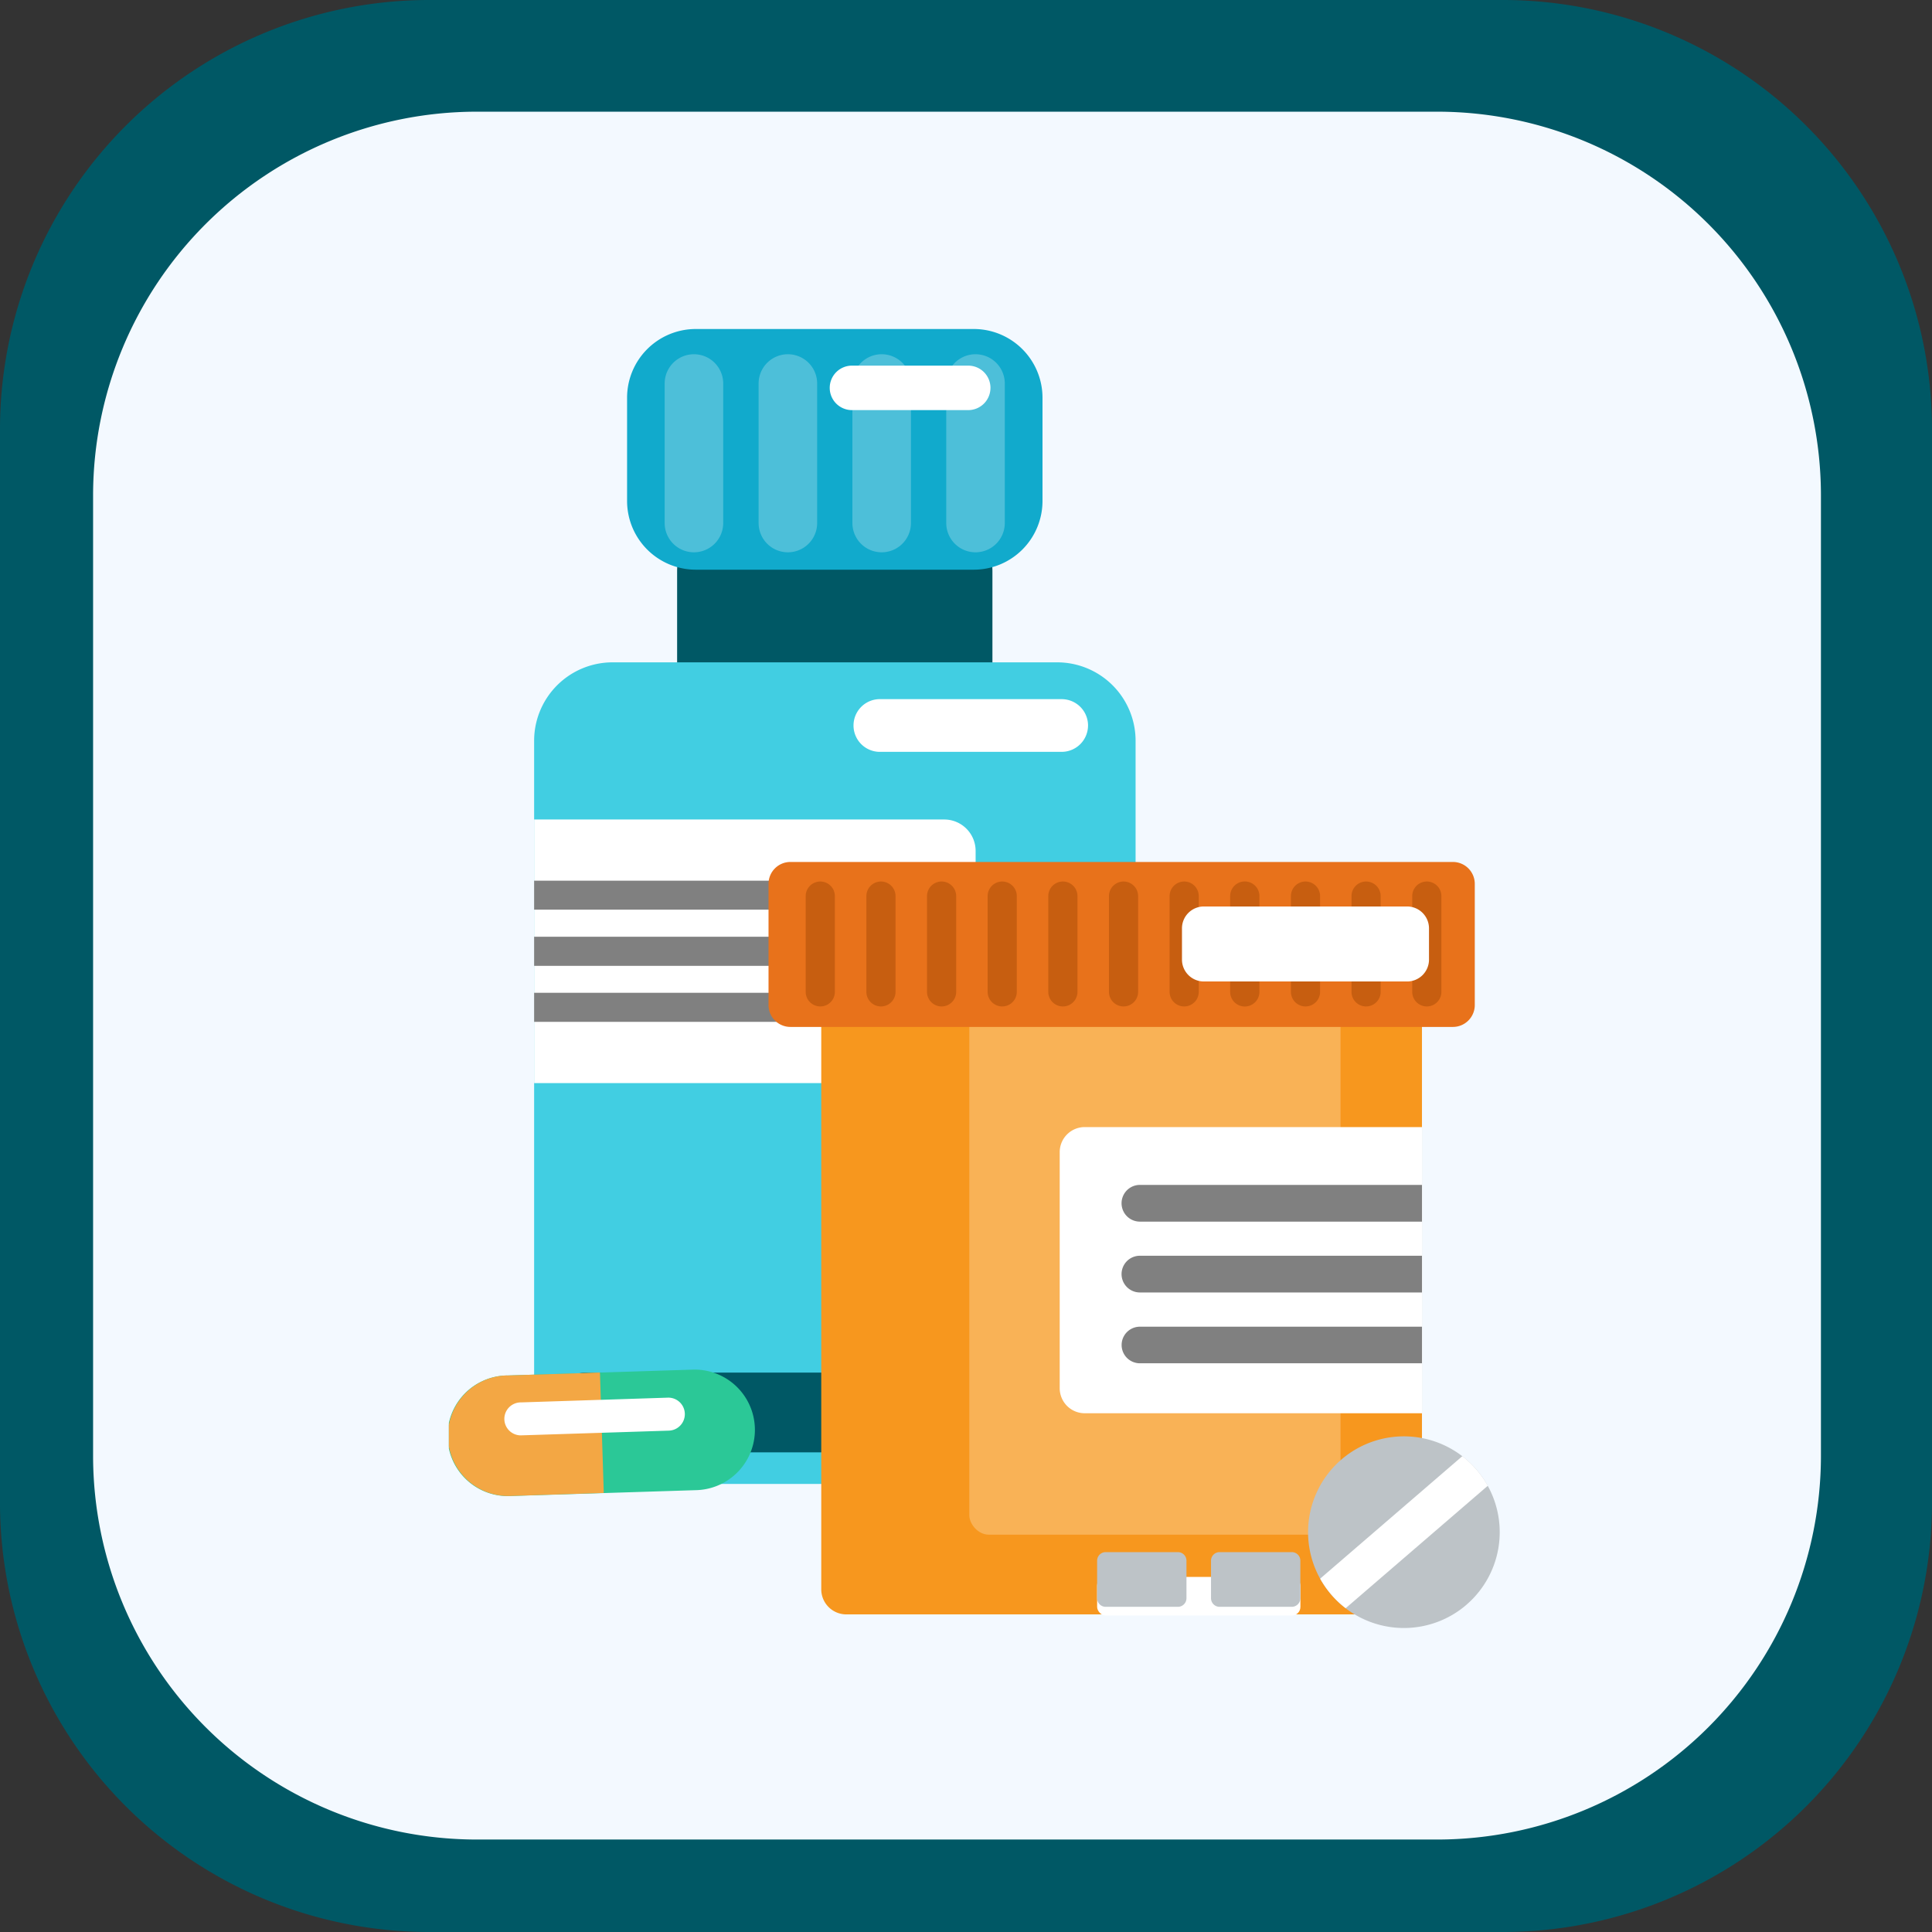 <svg xmlns="http://www.w3.org/2000/svg" xmlns:xlink="http://www.w3.org/1999/xlink" width="99" height="99" viewBox="0 0 99 99">
  <rect x="0" y="0" width="99" height="99" fill="#333333" stroke="none"/>
  <defs>
    <clipPath id="clip-path">
      <rect id="Rectangle_401223" data-name="Rectangle 401223" width="99" height="99" transform="translate(0)" fill="#f3a744"/>
    </clipPath>
    <clipPath id="clip-path-2">
      <rect id="Rectangle_401223-2" data-name="Rectangle 401223" width="88.539" height="88.539" fill="#f3f9ff"/>
    </clipPath>
    <clipPath id="clip-path-3">
      <rect id="Rectangle_405387" data-name="Rectangle 405387" width="53.85" height="66.563" fill="none"/>
    </clipPath>
  </defs>
  <g id="Group_1109772" data-name="Group 1109772" transform="translate(-619.921 -5755.871)">
    <g id="Group_1100724" data-name="Group 1100724" transform="translate(619.921 5755.871)">
      <g id="Group_1099654" data-name="Group 1099654" transform="translate(0 0)">
        <g id="Mask_Group_1099652" data-name="Mask Group 1099652" clip-path="url(#clip-path)">
          <path id="Path_873521" data-name="Path 873521" d="M99,77.066A22,22,0,0,1,77.066,99H21.934A22,22,0,0,1,0,77.066V21.933A22,22,0,0,1,21.934,0H77.066A22,22,0,0,1,99,21.934Z" transform="translate(0)" fill="#005865"/>
        </g>
      </g>
      <g id="Group_1099659" data-name="Group 1099659" transform="translate(4.77 5.723)">
        <g id="Group_1099652" data-name="Group 1099652" transform="translate(0 0)" clip-path="url(#clip-path-2)">
          <path id="Path_873521-2" data-name="Path 873521" d="M88.539,68.922A19.674,19.674,0,0,1,68.923,88.539H19.616A19.674,19.674,0,0,1,0,68.922V19.616A19.674,19.674,0,0,1,19.616,0H68.923A19.674,19.674,0,0,1,88.539,19.616Z" fill="#f3f9ff"/>
        </g>
      </g>
    </g>
    <g id="Group_1100725" data-name="Group 1100725" transform="translate(636.343 5771.293)">
      <rect id="Rectangle_401104" data-name="Rectangle 401104" width="68" height="69" transform="translate(-0.422 0.438)" fill="none"/>
      <g id="Group_1110731" data-name="Group 1110731" transform="translate(6.579 1.437)">
        <g id="Group_1110730" data-name="Group 1110730" transform="translate(0 0)" clip-path="url(#clip-path-3)">
          <path id="Rectangle_405378" data-name="Rectangle 405378" d="M3.523,0h9.111a3.523,3.523,0,0,1,3.523,3.523v7.166a3.523,3.523,0,0,1-3.523,3.523H3.522A3.522,3.522,0,0,1,0,10.69V3.523A3.523,3.523,0,0,1,3.523,0Z" transform="translate(11.696 8.894)" fill="#005865"/>
          <path id="Rectangle_405379" data-name="Rectangle 405379" d="M3.522,0H17.764a3.523,3.523,0,0,1,3.523,3.523V8.811a3.522,3.522,0,0,1-3.522,3.522H3.523A3.523,3.523,0,0,1,0,8.81V3.522A3.522,3.522,0,0,1,3.522,0Z" transform="translate(9.132 0)" fill="#1ac"/>
          <path id="Path_884611" data-name="Path 884611" d="M12.684,9.781a1.5,1.5,0,1,1-3,0V2.632a1.5,1.5,0,0,1,3,0Z" transform="translate(1.374 0.161)" fill="#4dbfd9"/>
          <path id="Path_884612" data-name="Path 884612" d="M16.9,9.781a1.5,1.5,0,1,1-3,0V2.632a1.5,1.5,0,0,1,3,0Z" transform="translate(1.972 0.161)" fill="#4dbfd9"/>
          <path id="Path_884613" data-name="Path 884613" d="M21.108,9.781a1.5,1.5,0,1,1-3,0V2.632a1.5,1.5,0,0,1,3,0Z" transform="translate(2.57 0.161)" fill="#4dbfd9"/>
          <path id="Path_884614" data-name="Path 884614" d="M25.32,9.781a1.5,1.5,0,1,1-3,0V2.632a1.5,1.5,0,0,1,3,0Z" transform="translate(3.167 0.161)" fill="#4dbfd9"/>
          <path id="Path_884615" data-name="Path 884615" d="M34.646,18.982V53.035a4.024,4.024,0,0,1-4.023,4.023H7.849a4.024,4.024,0,0,1-4.023-4.023V18.982a4.019,4.019,0,0,1,4.023-4.023H30.623a4.019,4.019,0,0,1,4.023,4.023" transform="translate(0.543 2.122)" fill="#41cee2"/>
          <path id="Path_884616" data-name="Path 884616" d="M25.323,2.783a1.139,1.139,0,0,1-1.14,1.14H18.261a1.14,1.14,0,1,1,0-2.279h5.923a1.139,1.139,0,0,1,1.14,1.14" transform="translate(2.429 0.233)" fill="#fff"/>
          <path id="Path_884617" data-name="Path 884617" d="M26.449,23.621v10.29a1.609,1.609,0,0,1-1.61,1.609H3.826V22.012H24.839a1.609,1.609,0,0,1,1.61,1.609" transform="translate(0.543 3.122)" fill="#fff"/>
          <path id="Path_884618" data-name="Path 884618" d="M3.826,31.279v-1.49H20.357a.745.745,0,0,1,0,1.49Z" transform="translate(0.543 4.225)" fill="gray"/>
          <path id="Path_884619" data-name="Path 884619" d="M3.826,28.763v-1.49H20.357a.745.745,0,0,1,0,1.49Z" transform="translate(0.543 3.869)" fill="gray"/>
          <path id="Path_884620" data-name="Path 884620" d="M3.826,26.241V24.758H20.357a.742.742,0,0,1,0,1.483Z" transform="translate(0.543 3.512)" fill="gray"/>
          <rect id="Rectangle_405380" data-name="Rectangle 405380" width="28.095" height="4.087" rx="1.409" transform="translate(5.6 53.475)" fill="#005865"/>
          <path id="Path_884621" data-name="Path 884621" d="M30.182,17.96a1.351,1.351,0,0,1-1.351,1.351H19.464a1.351,1.351,0,0,1,0-2.7h9.368a1.352,1.352,0,0,1,1.351,1.351" transform="translate(2.57 2.356)" fill="#fff"/>
          <path id="Path_884622" data-name="Path 884622" d="M47.493,28.9V60.668a1.281,1.281,0,0,1-1.279,1.28H17.991a1.285,1.285,0,0,1-1.28-1.28V28.9a1.279,1.279,0,0,1,1.28-1.279H46.214A1.275,1.275,0,0,1,47.493,28.9" transform="translate(2.371 3.918)" fill="#f7971e"/>
          <rect id="Rectangle_405381" data-name="Rectangle 405381" width="19.022" height="31.81" rx="0.994" transform="translate(26.669 29.97)" fill="#f9b256"/>
          <path id="Rectangle_405382" data-name="Rectangle 405382" d="M1.121,0H35.068A1.122,1.122,0,0,1,36.19,1.122v6.21a1.121,1.121,0,0,1-1.121,1.121H1.122A1.122,1.122,0,0,1,0,7.331V1.121A1.121,1.121,0,0,1,1.121,0Z" transform="translate(16.38 27.31)" fill="#e8721b"/>
          <path id="Path_884623" data-name="Path 884623" d="M45.975,35.815V50.479H28.693A1.283,1.283,0,0,1,27.412,49.2V37.094a1.283,1.283,0,0,1,1.281-1.279Z" transform="translate(3.889 5.08)" fill="#fff"/>
          <path id="Path_884624" data-name="Path 884624" d="M45.581,38.41v1.882H31.128a.941.941,0,0,1,0-1.882Z" transform="translate(4.283 5.448)" fill="gray"/>
          <path id="Path_884625" data-name="Path 884625" d="M45.581,41.589v1.882H31.128a.941.941,0,0,1,0-1.882Z" transform="translate(4.283 5.899)" fill="gray"/>
          <path id="Path_884626" data-name="Path 884626" d="M45.581,44.773v1.875H31.128a.937.937,0,0,1,0-1.875Z" transform="translate(4.283 6.351)" fill="gray"/>
          <path id="Path_884627" data-name="Path 884627" d="M17.507,30.449a.747.747,0,0,1-1.494,0V25.542a.747.747,0,0,1,1.494,0Z" transform="translate(2.272 3.517)" fill="#c75e10"/>
          <path id="Path_884628" data-name="Path 884628" d="M20.23,30.449a.747.747,0,0,1-1.494,0V25.542a.747.747,0,0,1,1.494,0Z" transform="translate(2.658 3.517)" fill="#c75e10"/>
          <path id="Path_884629" data-name="Path 884629" d="M22.952,30.449a.747.747,0,0,1-1.495,0V25.542a.747.747,0,0,1,1.495,0Z" transform="translate(3.044 3.517)" fill="#c75e10"/>
          <path id="Path_884630" data-name="Path 884630" d="M25.672,30.449a.747.747,0,0,1-1.494,0V25.542a.747.747,0,0,1,1.494,0Z" transform="translate(3.43 3.517)" fill="#c75e10"/>
          <path id="Path_884631" data-name="Path 884631" d="M28.395,30.449a.747.747,0,0,1-1.495,0V25.542a.747.747,0,0,1,1.495,0Z" transform="translate(3.816 3.517)" fill="#c75e10"/>
          <path id="Path_884632" data-name="Path 884632" d="M31.117,30.449a.747.747,0,0,1-1.494,0V25.542a.747.747,0,0,1,1.494,0Z" transform="translate(4.202 3.517)" fill="#c75e10"/>
          <path id="Path_884633" data-name="Path 884633" d="M33.838,30.449a.747.747,0,0,1-1.494,0V25.542a.747.747,0,0,1,1.494,0Z" transform="translate(4.588 3.517)" fill="#c75e10"/>
          <path id="Path_884634" data-name="Path 884634" d="M36.561,30.449a.748.748,0,0,1-1.5,0V25.542a.748.748,0,0,1,1.5,0Z" transform="translate(4.974 3.517)" fill="#c75e10"/>
          <path id="Path_884635" data-name="Path 884635" d="M39.282,30.449a.747.747,0,0,1-1.494,0V25.542a.747.747,0,0,1,1.494,0Z" transform="translate(5.361 3.517)" fill="#c75e10"/>
          <path id="Path_884636" data-name="Path 884636" d="M42,30.449a.747.747,0,0,1-1.494,0V25.542a.747.747,0,0,1,1.494,0Z" transform="translate(5.747 3.517)" fill="#c75e10"/>
          <path id="Path_884637" data-name="Path 884637" d="M44.726,30.449a.747.747,0,0,1-1.494,0V25.542a.747.747,0,0,1,1.494,0Z" transform="translate(6.133 3.517)" fill="#c75e10"/>
          <path id="Rectangle_405383" data-name="Rectangle 405383" d="M1.121,0H11.536a1.122,1.122,0,0,1,1.122,1.122v1.6a1.121,1.121,0,0,1-1.121,1.121H1.122A1.122,1.122,0,0,1,0,2.724v-1.6A1.121,1.121,0,0,1,1.121,0Z" transform="translate(37.566 29.591)" fill="#fff"/>
          <path id="Path_884638" data-name="Path 884638" d="M2.993,47l9.5-.3a3.089,3.089,0,0,1,.2,6.175l-9.5.3A3.09,3.09,0,1,1,2.993,47" transform="translate(0 6.624)" fill="#2bc897"/>
          <path id="Path_884639" data-name="Path 884639" d="M2.993,46.981l4.749-.152L7.938,53l-4.748.154a3.09,3.09,0,1,1-.2-6.176" transform="translate(0 6.643)" fill="#f3a744"/>
          <path id="Path_884640" data-name="Path 884640" d="M10.861,47.957a.845.845,0,0,1,.054,1.69l-7.516.24A.845.845,0,1,1,3.347,48.2Z" transform="translate(0.358 6.803)" fill="#fff"/>
          <rect id="Rectangle_405384" data-name="Rectangle 405384" width="10.418" height="1.978" rx="0.44" transform="translate(33.218 63.946)" fill="#fff"/>
          <path id="Rectangle_405385" data-name="Rectangle 405385" d="M.439,0h3.7a.439.439,0,0,1,.439.439V2.363a.44.44,0,0,1-.44.44H.439A.439.439,0,0,1,0,2.364V.439A.439.439,0,0,1,.439,0Z" transform="translate(33.218 62.675)" fill="#bdc3c7"/>
          <path id="Rectangle_405386" data-name="Rectangle 405386" d="M.439,0h3.7a.439.439,0,0,1,.439.439V2.363a.44.44,0,0,1-.44.44H.44A.44.44,0,0,1,0,2.363V.439A.439.439,0,0,1,.439,0Z" transform="translate(39.054 62.675)" fill="#bdc3c7"/>
          <path id="Path_884641" data-name="Path 884641" d="M46.675,58.323a4.911,4.911,0,0,1-6.2.174,4.787,4.787,0,0,1-.726-.687,4.91,4.91,0,1,1,6.923.514" transform="translate(5.47 7.049)" fill="#bdc3c7"/>
          <path id="Path_884642" data-name="Path 884642" d="M47.69,52.1l-7.215,6.216a.564.564,0,0,1-.072.056,4.937,4.937,0,0,1-1.3-1.508.489.489,0,0,1,.065-.063l7.217-6.217A5.024,5.024,0,0,1,47.69,52.1" transform="translate(5.547 7.175)" fill="#fff"/>
        </g>
      </g>
    </g>
  </g>
</svg>
